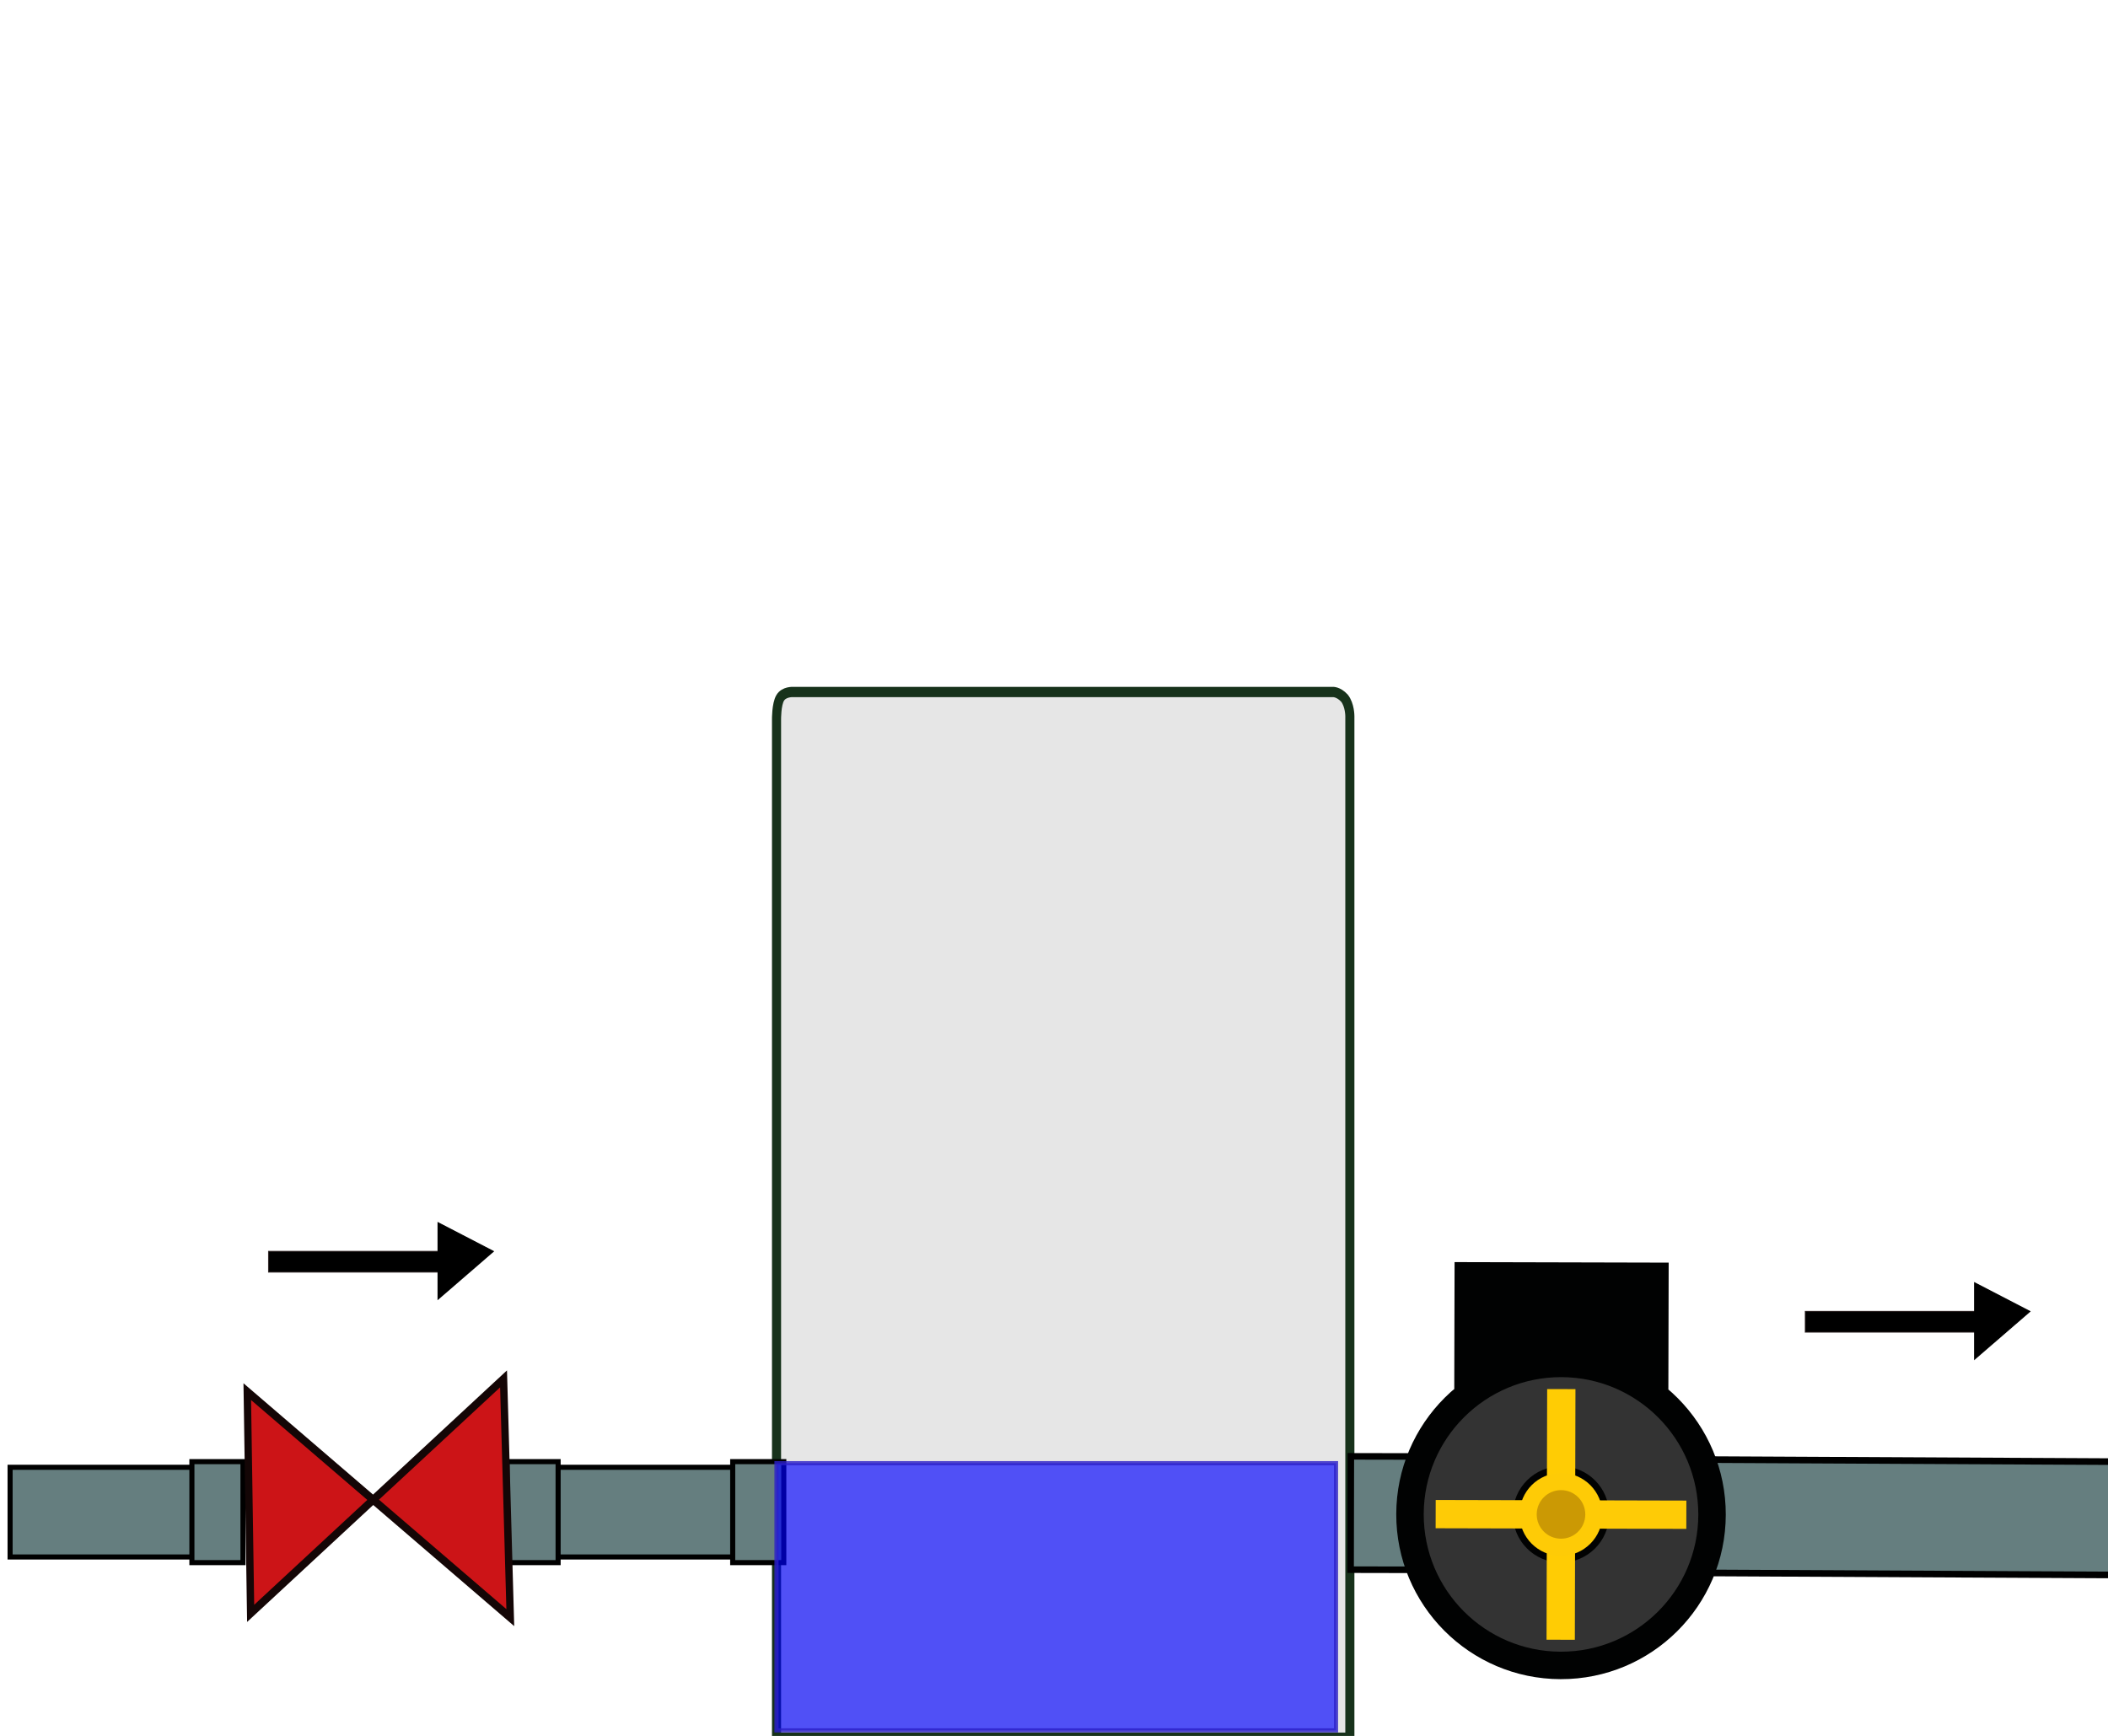 <?xml version="1.0" encoding="UTF-8" standalone="no"?>
<!-- Generator: Adobe Illustrator 16.0.0, SVG Export Plug-In . SVG Version: 6.00 Build 0)  -->

<svg
   xmlns:dc="http://purl.org/dc/elements/1.1/"
   xmlns:cc="http://creativecommons.org/ns#"
   xmlns:rdf="http://www.w3.org/1999/02/22-rdf-syntax-ns#"
   xmlns:svg="http://www.w3.org/2000/svg"
   xmlns="http://www.w3.org/2000/svg"
   xmlns:sodipodi="http://sodipodi.sourceforge.net/DTD/sodipodi-0.dtd"
   xmlns:inkscape="http://www.inkscape.org/namespaces/inkscape"
   version="1.1"
   x="0px"
   y="0px"
   width="739.036"
   height="608.647"
   viewBox="0 0 739.036 608.647"
   enable-background="new 0 0 3408 1920"
   xml:space="preserve"
   id="svg3"
   inkscape:version="0.48.5 r10040"
   sodipodi:docname="PumpingStation.svg"><defs
     id="defs3105" /><sodipodi:namedview
     pagecolor="#ffffff"
     bordercolor="#666666"
     borderopacity="1"
     objecttolerance="10"
     gridtolerance="10"
     guidetolerance="10"
     inkscape:pageopacity="0"
     inkscape:pageshadow="2"
     inkscape:window-width="1366"
     inkscape:window-height="745"
     id="namedview3103"
     showgrid="false"
     inkscape:zoom="0.435"
     inkscape:cx="548.36484"
     inkscape:cy="148.32855"
     inkscape:window-x="-8"
     inkscape:window-y="-8"
     inkscape:window-maximized="1"
     inkscape:current-layer="stanica"
     fit-margin-top="0"
     fit-margin-left="0"
     fit-margin-right="0"
     fit-margin-bottom="0" /><g
     id="stanica"
     transform="matrix(0.472,0,0,0.472,-828.084,-307.682)"><g
       transform="matrix(0.904,0,0,1.02,188.822,202.75)"
       id="Layer_2"
       style="fill:#e6e6e6">
	<path
   style="fill:#e6e6e6;stroke:#17321b;stroke-width:7.482;stroke-miterlimit:10"
   inkscape:connector-curvature="0"
   id="path3051"
   d="M 2840.957,1705.814 H 2369.885 V 964.215 c 0,0 -0.152,-10.924 2.992,-15.629 3.144,-4.704 10.483,-4.306 10.483,-4.306 l 443.497,-0.008 c 0,0 4.566,-0.391 9.667,4.488 4.512,5.05 4.433,13.181 4.433,13.181 V 1705.814 z"
   stroke-miterlimit="10" />
	
</g><g
       transform="matrix(1.217,0,0,1.217,-382.656,-142.772)"
       id="Layer_3">
	
		<rect
   style="fill:#657e7f;stroke:#000000;stroke-width:3.101;stroke-miterlimit:10"
   id="rect3056"
   height="54.744"
   width="136.482"
   stroke-miterlimit="10"
   y="1548.552"
   x="2093.284" />
	
		<rect
   style="fill:#657e7f;stroke:#000000;stroke-width:3.101;stroke-miterlimit:10"
   id="rect3058"
   height="54.744"
   width="136.481"
   stroke-miterlimit="10"
   y="1548.552"
   x="1762.175" />
	
	
		
	
		<rect
   style="fill:#657e7f;stroke:#000000;stroke-width:3.101;stroke-miterlimit:10"
   id="rect3064"
   height="61.641"
   width="31.186"
   stroke-miterlimit="10"
   y="1545.103"
   x="2203.205" />
	
		<rect
   style="fill:#657e7f;stroke:#000000;stroke-width:3.101;stroke-miterlimit:10"
   id="rect3066"
   height="61.641"
   width="31.186"
   stroke-miterlimit="10"
   y="1545.103"
   x="1873.133" />
	
		<rect
   style="fill:#657e7f;stroke:#000000;stroke-width:3.101;stroke-miterlimit:10"
   id="rect3068"
   height="61.641"
   width="31.186"
   stroke-miterlimit="10"
   y="1545.103"
   x="2065.459" />
	
		<rect
   style="fill:#657e7f;stroke:#000000;stroke-width:4;stroke-miterlimit:10"
   id="rect3070"
   height="37.306"
   width="69.172"
   stroke-miterlimit="10"
   y="2583.539"
   x="-1605.878"
   transform="matrix(0.002,-1,1,0.002,0,0)" />
	
		<rect
   style="fill:#657e7f;stroke:#000000;stroke-width:4.054;stroke-miterlimit:10"
   id="rect3072"
   height="262.641"
   width="69.172"
   stroke-miterlimit="10"
   y="2785.57"
   x="-1599.036"
   transform="matrix(0.001,-1,1,0.005,0,0)" />
	
		
	
	
		
	
		
</g><g
       transform="matrix(0.003,-1.217,1.217,0.003,1566.077,5048.511)"
       id="Layer_4">
	<rect
   style="fill:#010202"
   id="rect3083"
   height="130.672"
   width="77.351"
   y="1035.51"
   x="2767.53" />
	<circle
   style="fill:#010202"
   sodipodi:ry="100.556"
   sodipodi:rx="100.556"
   sodipodi:cy="1100.853"
   sodipodi:cx="2691.0339"
   d="m 2791.59,1100.853 c 0,55.536 -45.02,100.556 -100.556,100.556 -55.535,0 -100.556,-45.02 -100.556,-100.556 0,-55.535 45.02,-100.556 100.556,-100.556 55.536,0 100.556,45.02 100.556,100.556 z"
   id="circle3085"
   r="100.556"
   cy="1100.853"
   cx="2691.034" />
	<circle
   style="fill:#333333"
   sodipodi:ry="83.792"
   sodipodi:rx="83.792"
   sodipodi:cy="1100.853"
   sodipodi:cx="2691.0339"
   d="m 2774.826,1100.853 c 0,46.277 -37.515,83.792 -83.792,83.792 -46.277,0 -83.792,-37.515 -83.792,-83.792 0,-46.277 37.515,-83.792 83.792,-83.792 46.277,0 83.792,37.515 83.792,83.792 z"
   id="circle3087"
   r="83.792"
   cy="1100.853"
   cx="2691.034" />
	<circle
   style="fill:#010202"
   sodipodi:ry="29.377001"
   sodipodi:rx="29.377001"
   sodipodi:cy="1100.853"
   sodipodi:cx="2691.0349"
   d="m 2720.412,1100.853 c 0,16.224 -13.152,29.377 -29.377,29.377 -16.224,0 -29.377,-13.152 -29.377,-29.377 0,-16.224 13.152,-29.377 29.377,-29.377 16.224,0 29.377,13.153 29.377,29.377 z"
   id="circle3089"
   r="29.377"
   cy="1100.853"
   cx="2691.035" />
</g><g
       transform="matrix(0.003,-1.217,1.217,0.003,1566.077,5048.511)"
       id="vrtule"><rect
         style="fill:#fecb06"
         id="rect3092"
         height="152.992"
         width="17.273"
         y="1024.35"
         x="2682.397" /><rect
         style="fill:#ffcc04"
         id="rect3094"
         height="17.273"
         width="152.992"
         y="1092.209"
         x="2614.538" /><circle
         style="fill:#fecb06"
         sodipodi:ry="25.292999"
         sodipodi:rx="25.292999"
         sodipodi:cy="1100.8459"
         sodipodi:cx="2691.0339"
         d="m 2716.327,1100.846 c 0,13.969 -11.324,25.293 -25.293,25.293 -13.969,0 -25.293,-11.324 -25.293,-25.293 0,-13.969 11.324,-25.293 25.293,-25.293 13.969,0 25.293,11.324 25.293,25.293 z"
         id="circle3096"
         r="25.293"
         cy="1100.846"
         cx="2691.034" /><circle
         style="fill:#cb9904"
         sodipodi:ry="14.822"
         sodipodi:rx="14.822"
         sodipodi:cy="1100.8459"
         sodipodi:cx="2691.0349"
         d="m 2705.857,1100.846 c 0,8.186 -6.636,14.822 -14.822,14.822 -8.186,0 -14.822,-6.636 -14.822,-14.822 0,-8.186 6.636,-14.822 14.822,-14.822 8.186,0 14.822,6.636 14.822,14.822 z"
         id="circle3098"
         r="14.822"
         cy="1100.846"
         cx="2691.035" /></g><g
       transform="matrix(2.003,0,0,2.209,1802.081,1098.245)"
       id="Layer_6"><path
         style="fill:#cc1417;stroke:#140606;stroke-width:2.725;stroke-miterlimit:10;stroke-opacity:1"
         inkscape:connector-curvature="0"
         id="ventil"
         d="m 67.899,265.905 1.25,74.559 93.785,-78.861 2.501,80.295 z"
         stroke-miterlimit="10"><desc
           id="desc3111">Ak je ventil otvoreny, tak je zeleny, inak cerveny. </desc></path></g><rect
       inkscape:label="#hladina"
       y="1738.753"
       x="2331.154"
       height="198.494"
       width="415.624"
       id="hladina"
       style="fill:#0000ff;fill-opacity:0.651;fill-rule:evenodd;stroke:#2c20c8;stroke-width:3.069px;stroke-linecap:butt;stroke-linejoin:miter;stroke-opacity:0.81"><desc
         id="desc3119-4">hladina</desc><title
         id="title3117-0">hladina</title></rect><rect
       style="fill:#000000;fill-opacity:1;stroke:#1c1111;stroke-width:0.782;stroke-opacity:0.81"
       id="rect3809-1"
       width="127.119"
       height="15.356"
       x="3095.339"
       y="1626.043" /><path
       style="fill:#000000;stroke:#000000;stroke-width:0.782px;stroke-linecap:butt;stroke-linejoin:miter;stroke-opacity:1"
       d="m 3221.091,1604.782 0,56.698 41.006,-35.436 z"
       id="path3817-7"
       inkscape:connector-curvature="0" /></g><rect
     style="fill:#000000;fill-opacity:1;stroke:#1c1111;stroke-width:0.369;stroke-opacity:0.81"
     id="rect3809"
     width="60.052"
     height="7.254"
     x="94.173"
     y="438.752" /><path
     style="fill:#000000;stroke:#000000;stroke-width:0.369px;stroke-linecap:butt;stroke-linejoin:miter;stroke-opacity:1"
     d="m 153.579,428.708 0,26.784 19.372,-16.74 z"
     id="path3817"
     inkscape:connector-curvature="0" /></svg>